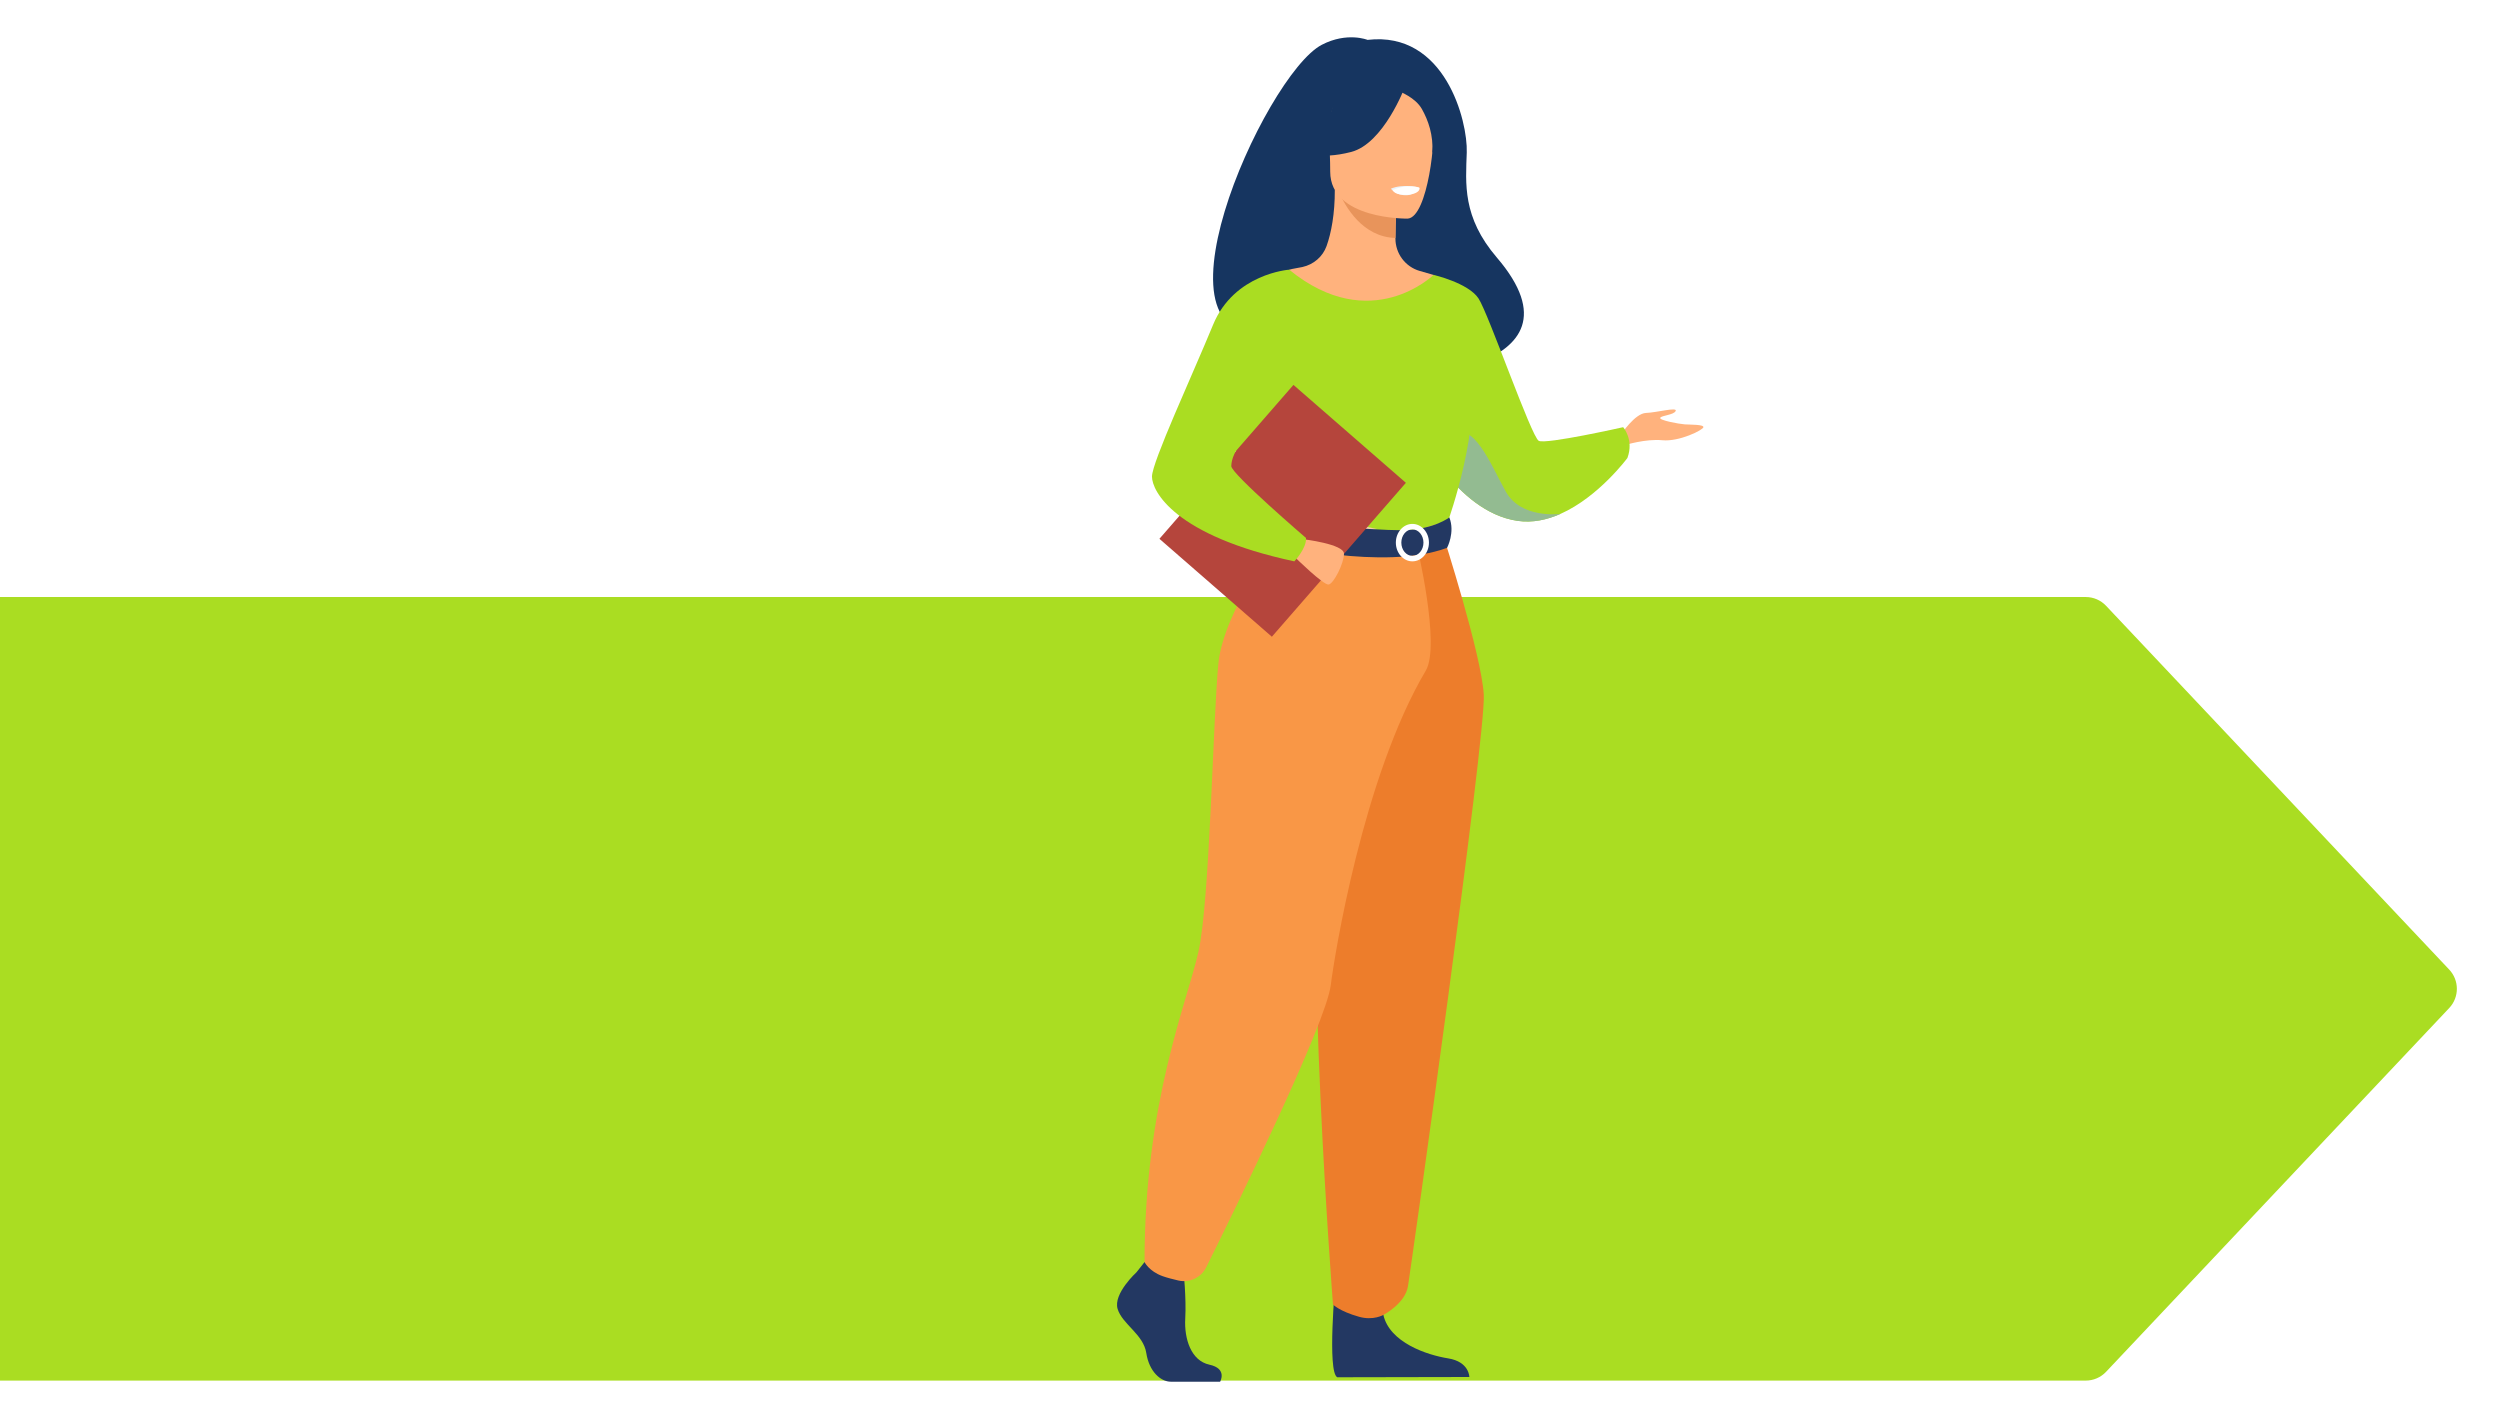 <svg width="268" height="153" viewBox="0 0 268 153" fill="none" xmlns="http://www.w3.org/2000/svg">
<g filter="url(#filter0_d)">
<path d="M-147 63C-147 61.343 -145.657 60 -144 60H38.941H223.588C224.414 60 225.204 60.341 225.77 60.941L262.558 99.942C263.648 101.097 263.648 102.903 262.558 104.059L225.77 143.059C225.204 143.659 224.414 144 223.588 144H-144C-145.657 144 -147 142.657 -147 141V63Z" fill="#AADD22"/>
<path d="M137.046 31.346C136.52 30.331 148.522 26.679 148.711 36.691C148.711 36.691 171.195 36.138 160.46 23.606C156.744 19.268 157.125 15.681 157.237 12.342C157.35 9.003 154.922 -0.702 146.6 0.275C146.6 0.275 144.421 -0.612 141.702 0.799C135.517 4.007 121.661 35.038 137.046 31.346Z" fill="#163560"/>
<path d="M173.803 42.539C173.803 42.539 175.267 40.312 176.446 40.268C177.626 40.224 179.81 39.613 179.635 40.05C179.46 40.486 178.106 40.53 177.975 40.792C177.844 41.054 179.984 41.447 180.596 41.491C181.207 41.535 182.649 41.491 182.605 41.797C182.561 42.102 180.007 43.369 178.205 43.194C176.402 43.02 174.175 43.719 174.175 43.719L173.803 42.539Z" fill="#FFB27D"/>
<path d="M152.638 43.259C152.638 43.259 153.434 44.835 154.877 46.643C156.616 48.821 159.297 51.338 162.665 51.835C164.273 52.073 165.846 51.726 167.292 51.084C167.295 51.083 167.297 51.083 167.297 51.083C171.385 49.267 174.46 45.093 174.46 45.093C175.182 43.128 174.002 41.795 174.002 41.795C174.002 41.795 165.745 43.652 164.959 43.259C164.173 42.866 159.586 29.652 158.495 27.991C157.401 26.331 153.68 25.468 153.68 25.468L152.638 43.259Z" fill="#AADD22"/>
<path d="M154.877 46.645C156.616 48.822 159.297 51.34 162.665 51.836C164.273 52.074 165.845 51.728 167.292 51.086C167.131 51.107 163.048 51.612 161.421 48.7C159.761 45.728 157.965 41.01 155.498 42.583C154.432 43.261 154.48 44.948 154.877 46.645Z" fill="#93BB91"/>
<path d="M121.835 132.383C121.835 132.383 119.316 134.682 119.808 136.316C120.3 137.95 122.573 139.039 122.88 141.035C123.188 143.032 124.417 144.12 125.522 144.12C126.629 144.12 130.796 144.12 130.796 144.12C130.796 144.12 131.61 142.715 129.644 142.292C127.679 141.868 126.936 139.523 127.059 137.344C127.182 135.166 126.875 132.261 126.875 132.261L122.696 131.293L121.835 132.383Z" fill="#233862"/>
<path d="M143.159 133.359C143.159 133.359 142.253 143.1 143.358 143.643L157.514 143.614C157.514 143.614 157.514 141.98 155.241 141.618C152.968 141.255 148.973 139.924 148.297 136.959C147.621 133.995 143.159 133.359 143.159 133.359Z" fill="#233862"/>
<path d="M133.072 63.483C135.986 56.95 137.767 55.075 137.427 53.048C137.173 51.539 138.199 24.912 138.199 24.912C138.545 24.805 139.238 24.71 139.616 24.625C140.812 24.36 141.8 23.521 142.211 22.369C142.706 20.981 143.101 18.929 143.091 16.36L143.465 16.433L149.739 17.676C149.739 17.676 149.596 19.649 149.591 21.51C149.591 21.526 149.591 21.54 149.591 21.557C149.583 23.173 150.643 24.598 152.196 25.046C152.989 25.274 153.678 25.47 153.678 25.47C153.678 25.47 155.982 32.048 156.422 38.804C156.862 45.561 152.232 48.496 156.457 61.998C160.769 75.787 131.463 67.092 133.072 63.483Z" fill="#FFB27D"/>
<path d="M149.739 17.674C149.739 17.674 149.596 19.648 149.591 21.508C146.081 21.41 144.225 18.206 143.465 16.432L149.739 17.674Z" fill="#E8945B"/>
<path d="M150.91 19.436C150.91 19.436 142.603 19.573 142.598 14.398C142.592 9.225 141.516 5.758 146.819 5.45C152.122 5.145 153.154 7.117 153.576 8.844C153.999 10.572 153.072 19.268 150.91 19.436Z" fill="#FFB27D"/>
<path d="M150.602 5.324C150.602 5.324 148.328 11.394 144.838 12.292C141.349 13.19 139.834 12.255 139.834 12.255C139.834 12.255 142.512 10.127 143.067 6.416C143.067 6.416 148.888 2.436 150.602 5.324Z" fill="#163560"/>
<path d="M150.04 5.817C150.04 5.817 151.725 6.448 152.421 7.678C153.1 8.881 153.678 10.473 153.544 12.428C153.544 12.428 155.257 8.302 153.332 5.968C151.288 3.493 150.04 5.817 150.04 5.817Z" fill="#163560"/>
<path d="M149.103 16.226C149.103 16.226 149.675 16.98 150.822 16.927C151.746 16.883 152.102 16.082 152.102 16.082C152.102 16.082 150.406 15.673 149.103 16.226Z" fill="#EBF3FA"/>
<path d="M132.27 36.689C132.27 36.689 132.06 39.663 132.27 43.231C132.411 45.597 134.804 48.766 135.143 49.549C135.996 51.514 136.955 51.835 136.955 51.835L144.387 53.656L147 54.295L155.241 51.835C155.241 51.835 158.994 41.358 157.488 35.461C155.98 29.565 153.678 25.468 153.678 25.468C153.678 25.468 146.953 32.053 138.198 24.91L132.27 36.689Z" fill="#AADD22"/>
<path d="M134.446 44.197C134.587 46.563 134.804 48.766 135.144 49.549C135.996 51.515 136.955 51.835 136.955 51.835L144.387 53.657L147.615 52.707C147.615 52.707 136.839 51.075 138.033 41.803L134.446 44.197Z" fill="#F2CCAA"/>
<path d="M154.717 53.425C154.717 53.425 158.799 66.128 159.061 70.452C159.323 74.776 151.26 131.89 150.935 133.883C150.629 135.762 148.296 136.959 148.296 136.959C148.296 136.959 147.223 137.591 145.691 137.159C143.567 136.559 142.896 135.841 142.896 135.841C142.896 135.841 139.72 95.109 141.686 80.558C143.651 66.008 143.674 53.425 143.674 53.425H154.717Z" fill="#ED7D2B"/>
<path d="M137.426 53.047C137.426 53.047 131.201 61.399 130.62 67.045C130.039 72.691 129.709 92.525 128.473 98.029C127.237 103.532 122.694 114.125 122.694 131.293C122.694 131.293 123.167 132.277 124.624 132.801C125.09 132.969 125.715 133.131 126.321 133.27C127.523 133.545 128.758 132.958 129.306 131.853C132.377 125.67 142.161 105.726 142.662 101.586C143.017 98.656 146.107 79.267 152.845 67.889C154.462 65.159 151.851 54.295 151.851 54.295L137.426 53.047Z" fill="#F99746"/>
<path d="M149.288 16.365C149.288 16.365 149.432 16.975 150.947 16.881C150.947 16.881 152.221 16.802 152.182 16.132C152.183 16.131 150.947 15.655 149.288 16.365Z" fill="white"/>
<path d="M155.368 51.465C155.368 51.465 153.73 52.76 150.475 52.827C146.587 52.904 136.955 51.835 136.955 51.835C136.955 51.835 136.526 53.031 136.544 54.294C136.544 54.294 148.308 57.261 155.126 54.727C155.126 54.727 156.006 53.072 155.368 51.465Z" fill="#233862"/>
<path d="M149.635 54.169C149.635 53.063 150.431 52.162 151.408 52.162C152.387 52.162 153.183 53.063 153.183 54.169C153.183 55.276 152.387 56.177 151.408 56.177C150.431 56.177 149.635 55.276 149.635 54.169ZM150.223 54.169C150.223 54.952 150.755 55.59 151.408 55.59C152.062 55.59 152.594 54.952 152.594 54.169C152.594 53.386 152.062 52.749 151.408 52.749C150.755 52.749 150.223 53.386 150.223 54.169Z" fill="white"/>
<path d="M124.289 53.761L136.344 64.258L150.711 47.757L138.657 37.261L124.289 53.761Z" fill="#B5453C"/>
<path d="M139.674 53.8C139.674 53.8 144.091 54.316 144.076 55.365C144.062 56.413 142.976 58.566 142.431 58.662C141.886 58.757 138.836 55.75 138.836 55.75L139.674 53.8Z" fill="#FFB27D"/>
<path d="M138.198 24.91C138.198 24.91 132.301 25.324 130.041 30.818C127.781 36.312 123.492 45.538 123.492 47.09C123.492 48.641 125.888 53.427 138.753 56.177C138.753 56.177 140.084 54.778 140.003 53.671C140.003 53.671 131.973 46.773 131.994 45.967C132.034 44.442 133.31 42.429 140.361 35.376C142.278 33.457 138.198 24.91 138.198 24.91Z" fill="#AADD22"/>
</g>
<defs>
<filter id="filter0_d" x="-151" y="0" width="418.376" height="152.12" filterUnits="userSpaceOnUse" color-interpolation-filters="sRGB">
<feFlood flood-opacity="0" result="BackgroundImageFix"/>
<feColorMatrix in="SourceAlpha" type="matrix" values="0 0 0 0 0 0 0 0 0 0 0 0 0 0 0 0 0 0 127 0"/>
<feOffset dy="4"/>
<feGaussianBlur stdDeviation="2"/>
<feColorMatrix type="matrix" values="0 0 0 0 0 0 0 0 0 0 0 0 0 0 0 0 0 0 0.25 0"/>
<feBlend mode="normal" in2="BackgroundImageFix" result="effect1_dropShadow"/>
<feBlend mode="normal" in="SourceGraphic" in2="effect1_dropShadow" result="shape"/>
</filter>
</defs>
</svg>
